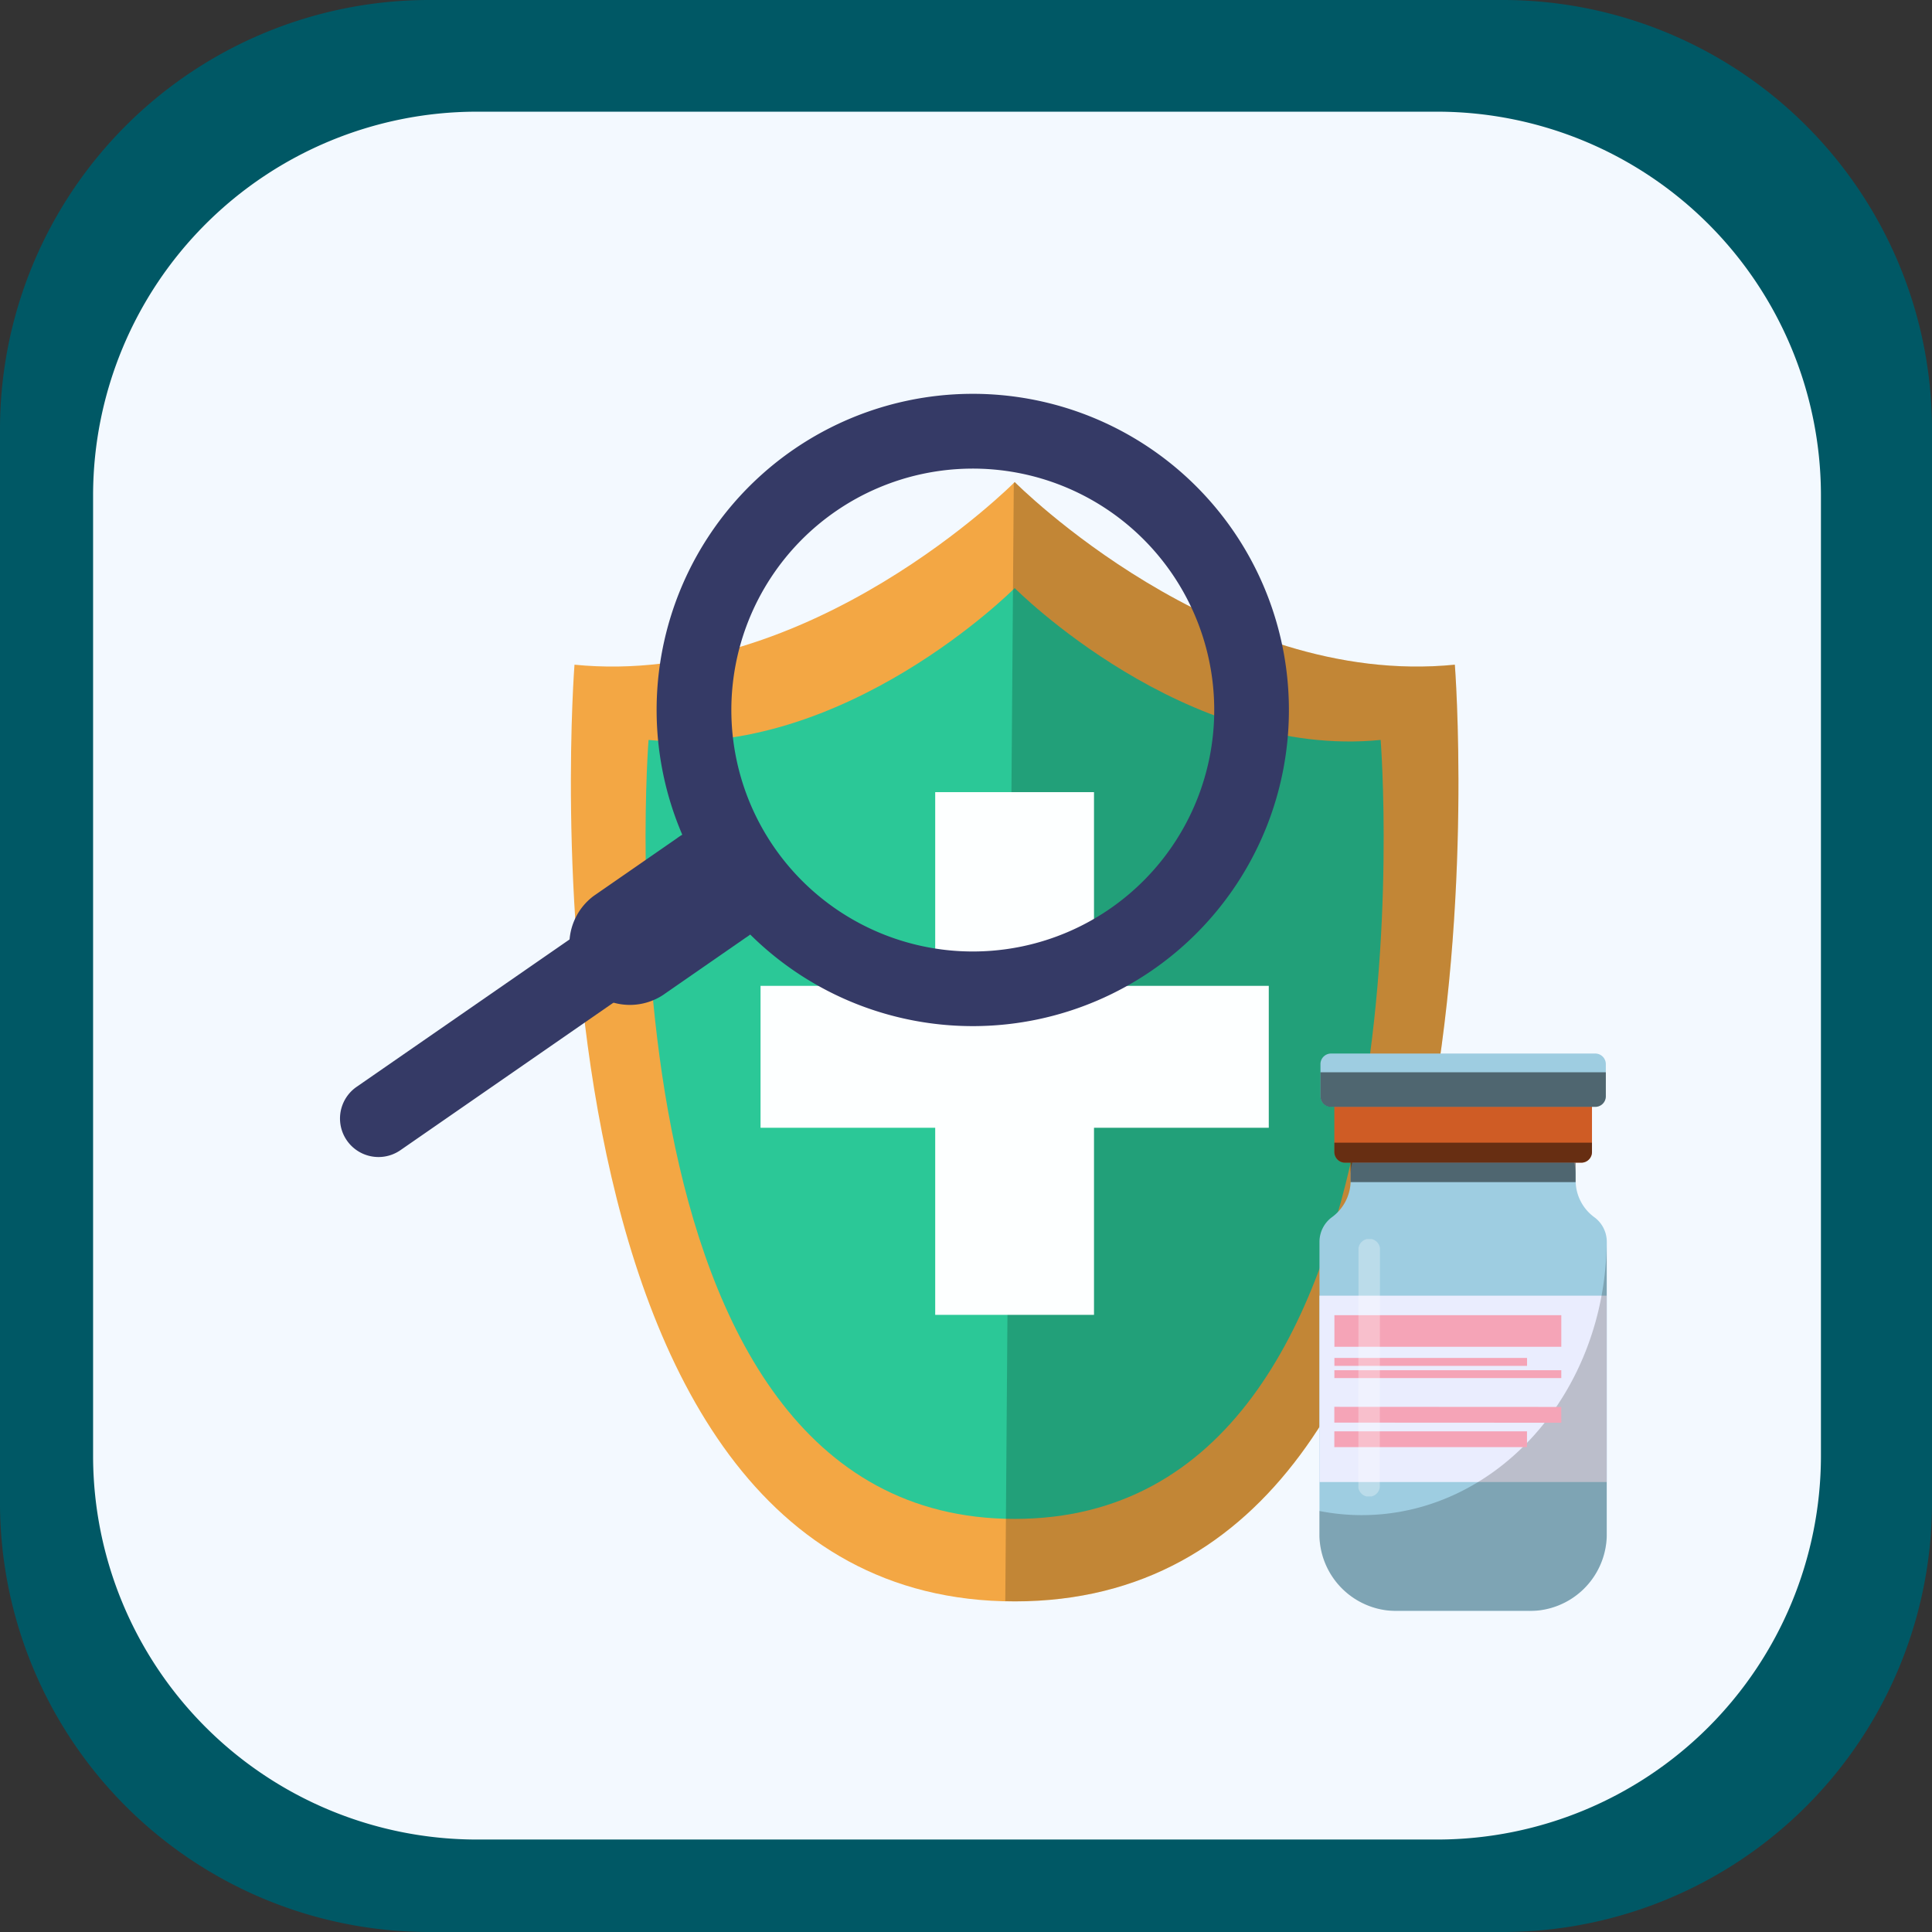 <svg xmlns="http://www.w3.org/2000/svg" xmlns:xlink="http://www.w3.org/1999/xlink" width="99" height="99" viewBox="0 0 99 99">
  <rect x="0" y="0" width="99" height="99" fill="#333333" stroke="none"/>
  <defs>
    <clipPath id="clip-path">
      <rect id="Rectangle_401223" data-name="Rectangle 401223" width="99" height="99" transform="translate(0)" fill="#f3a744"/>
    </clipPath>
    <clipPath id="clip-path-2">
      <rect id="Rectangle_401223-2" data-name="Rectangle 401223" width="88.539" height="88.539" fill="#f3f9ff"/>
    </clipPath>
    <clipPath id="clip-path-3">
      <rect id="Rectangle_405836" data-name="Rectangle 405836" width="64.912" height="62.37" fill="none"/>
    </clipPath>
    <clipPath id="clip-path-5">
      <rect id="Rectangle_405821" data-name="Rectangle 405821" width="23.222" height="57.358" fill="none"/>
    </clipPath>
    <clipPath id="clip-path-6">
      <rect id="Rectangle_405825" data-name="Rectangle 405825" width="14.721" height="18.943" fill="none"/>
    </clipPath>
    <clipPath id="clip-path-7">
      <rect id="Rectangle_405826" data-name="Rectangle 405826" width="13.203" height="1.025" fill="none"/>
    </clipPath>
    <clipPath id="clip-path-8">
      <rect id="Rectangle_405831" data-name="Rectangle 405831" width="1.105" height="13.187" fill="none"/>
    </clipPath>
    <clipPath id="clip-path-9">
      <rect id="Rectangle_405833" data-name="Rectangle 405833" width="11.532" height="0.998" fill="none"/>
    </clipPath>
    <clipPath id="clip-path-10">
      <rect id="Rectangle_405834" data-name="Rectangle 405834" width="14.622" height="1.775" fill="none"/>
    </clipPath>
  </defs>
  <g id="Group_1109251" data-name="Group 1109251" transform="translate(-619.921 -5755.871)">
    <g id="Group_1100724" data-name="Group 1100724" transform="translate(619.921 5755.871)">
      <g id="Group_1099654" data-name="Group 1099654" transform="translate(0 0)">
        <g id="Mask_Group_1099652" data-name="Mask Group 1099652" clip-path="url(#clip-path)">
          <path id="Path_873521" data-name="Path 873521" d="M99,77.066A22,22,0,0,1,77.066,99H21.934A22,22,0,0,1,0,77.066V21.933A22,22,0,0,1,21.934,0H77.066A22,22,0,0,1,99,21.934Z" transform="translate(0)" fill="#005865"/>
        </g>
      </g>
      <g id="Group_1099659" data-name="Group 1099659" transform="translate(4.77 5.723)">
        <g id="Group_1099652" data-name="Group 1099652" transform="translate(0 0)" clip-path="url(#clip-path-2)">
          <path id="Path_873521-2" data-name="Path 873521" d="M88.539,68.922A19.674,19.674,0,0,1,68.923,88.539H19.616A19.674,19.674,0,0,1,0,68.922V19.616A19.674,19.674,0,0,1,19.616,0H68.923A19.674,19.674,0,0,1,88.539,19.616Z" fill="#f3f9ff"/>
        </g>
      </g>
    </g>
    <g id="Group_1100725" data-name="Group 1100725" transform="translate(636.343 5771.293)">
      <rect id="Rectangle_401104" data-name="Rectangle 401104" width="68" height="69" fill="none"/>
      <g id="Group_1111302" data-name="Group 1111302" transform="translate(1 4.756)">
        <g id="Group_1111301" data-name="Group 1111301" clip-path="url(#clip-path-3)">
          <g id="Group_1111300" data-name="Group 1111300" transform="translate(0 0)">
            <g id="Group_1111299" data-name="Group 1111299" clip-path="url(#clip-path-3)">
              <path id="Path_885607" data-name="Path 885607" d="M60.2,15.058C48.127,16.266,37.653,5.7,37.653,5.7S27.171,16.266,15.094,15.058c0,0-3.751,48,22.559,48s22.552-48,22.552-48" transform="translate(-3.078 -1.176)" fill="#f3a744"/>
              <path id="Path_885608" data-name="Path 885608" d="M57.4,20.328c-10.042,1-18.753-7.781-18.753-7.781s-8.718,8.786-18.762,7.781c0,0-3.116,39.916,18.762,39.916S57.4,20.328,57.4,20.328" transform="translate(-4.074 -2.59)" fill="#2bc897"/>
              <g id="Group_1111283" data-name="Group 1111283" transform="translate(34.09 4.523)" opacity="0.2" style="mix-blend-mode: overlay;isolation: isolate">
                <g id="Group_1111282" data-name="Group 1111282">
                  <g id="Group_1111281" data-name="Group 1111281" clip-path="url(#clip-path-5)">
                    <path id="Path_885609" data-name="Path 885609" d="M65.995,15.058C53.917,16.266,43.443,5.7,43.443,5.7l-.048.04-.436,57.3c.163,0,.319.013.485.013,26.3,0,22.552-48,22.552-48" transform="translate(-42.958 -5.699)"/>
                  </g>
                </g>
              </g>
              <rect id="Rectangle_405822" data-name="Rectangle 405822" width="8.137" height="26.785" transform="translate(30.5 20.413)" fill="#fdffff"/>
              <rect id="Rectangle_405823" data-name="Rectangle 405823" width="26.043" height="7.272" transform="translate(21.55 30.339)" fill="#fdffff"/>
              <path id="Path_885610" data-name="Path 885610" d="M76.373,50.208v-.44a2.293,2.293,0,0,0-2.347-2.235H67.188a2.293,2.293,0,0,0-2.347,2.235v.44a2.329,2.329,0,0,1-.978,1.813,1.571,1.571,0,0,0-.617,1.237V68.341a3.941,3.941,0,0,0,4.035,3.84h6.653a3.941,3.941,0,0,0,4.035-3.84V53.259a1.566,1.566,0,0,0-.619-1.237,2.329,2.329,0,0,1-.976-1.813" transform="translate(-13.055 -9.812)" fill="#9ecde1"/>
              <rect id="Rectangle_405824" data-name="Rectangle 405824" width="14.722" height="9.549" transform="translate(50.191 46.216)" fill="#eaedfe"/>
              <path id="Path_885611" data-name="Path 885611" d="M77.408,48.017a.546.546,0,0,1-.558.532H64.764a.546.546,0,0,1-.559-.532v-3.16a.546.546,0,0,1,.559-.532H76.85a.545.545,0,0,1,.558.532Z" transform="translate(-13.253 -9.149)" fill="#cf5c25"/>
              <path id="Path_885612" data-name="Path 885612" d="M77.932,44.8a.543.543,0,0,1-.558.532H63.868a.545.545,0,0,1-.558-.532V43.132a.543.543,0,0,1,.558-.53H77.375a.542.542,0,0,1,.558.53Z" transform="translate(-13.069 -8.794)" fill="#9ecde1"/>
              <g id="Group_1111286" data-name="Group 1111286" transform="translate(50.19 43.427)" opacity="0.2" style="mix-blend-mode: overlay;isolation: isolate">
                <g id="Group_1111285" data-name="Group 1111285">
                  <g id="Group_1111284" data-name="Group 1111284" clip-path="url(#clip-path-6)">
                    <path id="Path_885613" data-name="Path 885613" d="M65.4,68.757a11.271,11.271,0,0,1-2.158-.213v1.281a3.942,3.942,0,0,0,4.035,3.841h6.653a3.941,3.941,0,0,0,4.035-3.841V54.743a.049.049,0,0,0,0-.021c-.052,7.763-5.654,14.035-12.559,14.035" transform="translate(-63.246 -54.723)"/>
                  </g>
                </g>
              </g>
              <g id="Group_1111289" data-name="Group 1111289" transform="translate(50.951 38.374)" opacity="0.5" style="mix-blend-mode: overlay;isolation: isolate">
                <g id="Group_1111288" data-name="Group 1111288">
                  <g id="Group_1111287" data-name="Group 1111287" clip-path="url(#clip-path-7)">
                    <path id="Path_885614" data-name="Path 885614" d="M64.764,49.381H76.85a.546.546,0,0,0,.558-.532v-.493h-13.2v.493a.546.546,0,0,0,.559.532" transform="translate(-64.205 -48.356)"/>
                  </g>
                </g>
              </g>
              <rect id="Rectangle_405827" data-name="Rectangle 405827" width="11.627" height="1.618" transform="translate(50.956 47.216)" fill="#f5a4b7"/>
              <rect id="Rectangle_405828" data-name="Rectangle 405828" width="9.872" height="0.406" transform="translate(50.955 49.406)" fill="#f5a4b7"/>
              <rect id="Rectangle_405829" data-name="Rectangle 405829" width="11.628" height="0.403" transform="translate(50.954 50.035)" fill="#f5a4b7"/>
              <path id="Path_885615" data-name="Path 885615" d="M75.836,66.229l-11.631-.006,0-.809,11.627.006Z" transform="translate(-13.253 -13.503)" fill="#f5a4b7"/>
              <rect id="Rectangle_405830" data-name="Rectangle 405830" width="9.872" height="0.809" transform="translate(50.952 53.167)" fill="#f5a4b7"/>
              <g id="Group_1111292" data-name="Group 1111292" transform="translate(52.185 43.315)" opacity="0.3">
                <g id="Group_1111291" data-name="Group 1111291">
                  <g id="Group_1111290" data-name="Group 1111290" clip-path="url(#clip-path-8)">
                    <path id="Path_885616" data-name="Path 885616" d="M66.855,67.31a.556.556,0,0,1-1.1,0l.01-12.268a.556.556,0,0,1,1.1,0Z" transform="translate(-65.759 -54.582)" fill="#fff"/>
                  </g>
                </g>
              </g>
              <g id="Group_1111295" data-name="Group 1111295" transform="translate(51.785 39.399)" opacity="0.5" style="mix-blend-mode: overlay;isolation: isolate">
                <g id="Group_1111294" data-name="Group 1111294">
                  <g id="Group_1111293" data-name="Group 1111293" clip-path="url(#clip-path-9)">
                    <rect id="Rectangle_405832" data-name="Rectangle 405832" width="11.531" height="0.998" transform="translate(0 0)"/>
                  </g>
                </g>
              </g>
              <g id="Group_1111298" data-name="Group 1111298" transform="translate(50.242 34.767)" opacity="0.5" style="mix-blend-mode: overlay;isolation: isolate">
                <g id="Group_1111297" data-name="Group 1111297">
                  <g id="Group_1111296" data-name="Group 1111296" clip-path="url(#clip-path-10)">
                    <path id="Path_885617" data-name="Path 885617" d="M63.868,45.585H77.375a.544.544,0,0,0,.558-.532V43.811H63.31v1.243a.544.544,0,0,0,.558.532" transform="translate(-63.31 -43.811)"/>
                  </g>
                </g>
              </g>
              <path id="Path_885618" data-name="Path 885618" d="M.848,42.268A1.972,1.972,0,1,0,3.1,45.509l13.3-9.211a1.972,1.972,0,1,0-2.246-3.241Z" transform="translate(0 -6.751)" fill="#353a66"/>
              <path id="Path_885619" data-name="Path 885619" d="M16.039,31.513a3.1,3.1,0,0,0,3.531,5.092l4.246-2.942a3.1,3.1,0,1,0-3.528-5.092Z" transform="translate(-3.036 -5.784)" fill="#353a66"/>
              <path id="Path_885620" data-name="Path 885620" d="M20.791,19.534A16.2,16.2,0,1,0,33.318.348,16.2,16.2,0,0,0,20.791,19.534m3.747-.786a12.372,12.372,0,1,1,14.653,9.566,12.373,12.373,0,0,1-14.653-9.566" transform="translate(-4.22 0)" fill="#353a66"/>
            </g>
          </g>
        </g>
      </g>
    </g>
  </g>
</svg>
